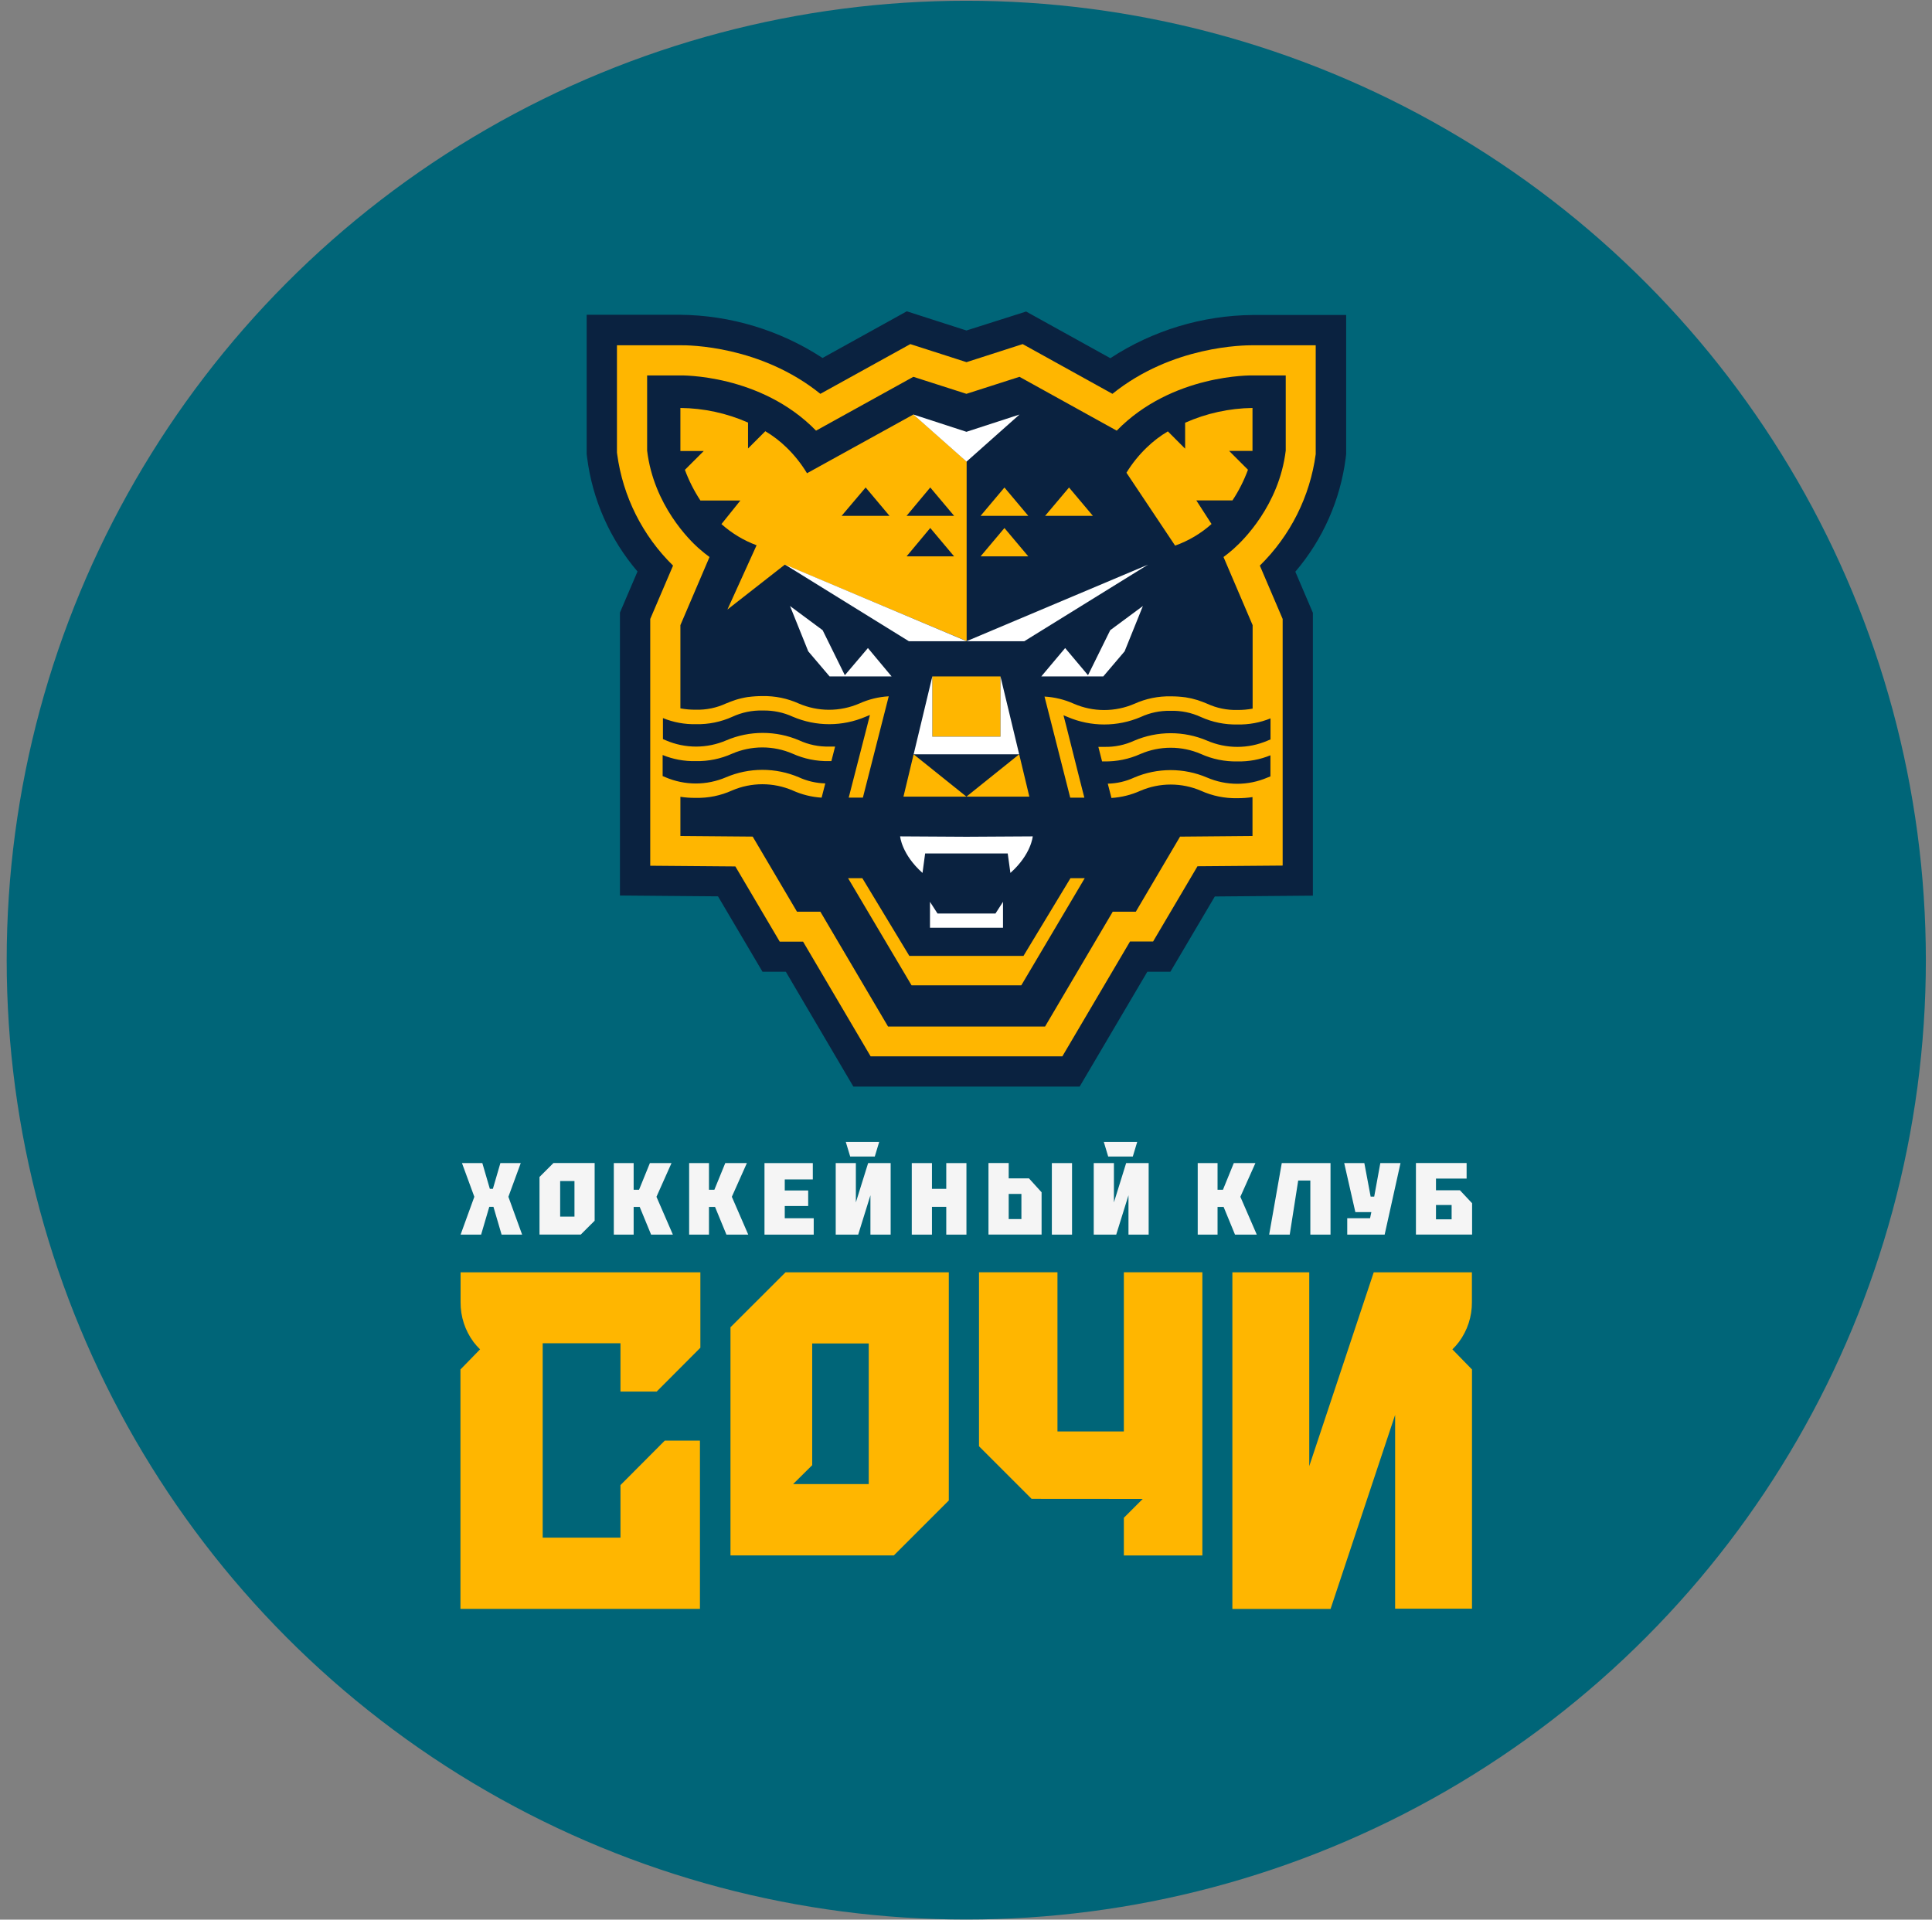 <svg width="162" height="161" viewBox="0 0 162 161" fill="none" xmlns="http://www.w3.org/2000/svg">
<rect x="0" y="0" width="162" height="161" fill="#808080" stroke="none"/>
<circle cx="81.023" cy="80.525" r="80.462" fill="#006578"/>
<path d="M43.665 97.547H41.958L41.328 99.707H41.074L40.444 97.547H38.737L39.773 100.373L38.621 103.547H40.342L41.027 101.214H41.375L42.06 103.547H43.781L42.629 100.373L43.665 97.547Z" fill="#F5F5F5"/>
<path d="M56.306 97.547H54.494L53.585 99.783H53.132V97.547H51.469V103.547H53.132V101.221H53.639L54.596 103.547H56.422L55.045 100.373L56.306 97.547Z" fill="#F5F5F5"/>
<path d="M65.803 101.145H67.571H67.767V99.844H67.571H65.803V98.917H67.963H68.155V97.547H65.796H64.103V103.547H65.796H68.231V102.174H65.803V101.145Z" fill="#F5F5F5"/>
<path d="M79.345 97.547V99.707H78.145V97.547H76.453V103.547H78.145V101.214H79.345V103.547H79.348H81.037V97.547H79.348H79.345Z" fill="#F5F5F5"/>
<path d="M89.891 97.547H88.199V103.547H89.891V97.547Z" fill="#F5F5F5"/>
<path d="M84.581 98.829V97.543H82.885V103.543H87.338V99.996L86.28 98.829H84.581ZM85.646 102.243H84.581V100.134H85.646V102.243Z" fill="#F5F5F5"/>
<path d="M106.42 103.547H108.145L108.855 99.011H109.873V103.547H111.565V97.547H107.478L106.42 103.547Z" fill="#F5F5F5"/>
<path d="M115.228 100.359H114.93L114.401 97.547H112.713L113.648 101.66H114.988L114.88 102.174H112.967V103.547H116.104L117.434 97.547H115.742L115.228 100.359Z" fill="#F5F5F5"/>
<path d="M122.415 99.826H120.408V98.847H122.977V97.543H118.727V103.543H123.437V100.913L122.415 99.826ZM121.72 102.261H120.408V101.061H121.72V102.261Z" fill="#F5F5F5"/>
<path d="M45.238 98.71V103.543H48.695L49.862 102.38V97.543H46.405L45.238 98.71ZM46.97 99.054H48.17V102.036H46.97V99.054Z" fill="#F5F5F5"/>
<path d="M73.351 96.999L73.721 95.771H70.92L71.29 96.999H73.351Z" fill="#F5F5F5"/>
<path d="M105.267 97.547H103.455L102.546 99.783H102.093V97.547H100.43V103.547H102.093V101.221H102.6L103.557 103.547H105.383L104.006 100.373L105.267 97.547Z" fill="#F5F5F5"/>
<path d="M71.765 100.844V97.547H70.076V103.547H71.96L72.986 100.246V103.547H74.682V97.547H72.794L71.765 100.844Z" fill="#F5F5F5"/>
<path d="M94.986 96.999L95.356 95.771H92.555L92.924 96.999H94.986Z" fill="#F5F5F5"/>
<path d="M93.403 100.844V97.547H91.711V103.547H93.595L94.624 100.246V103.547H96.316V97.547H94.429L93.403 100.844Z" fill="#F5F5F5"/>
<path d="M62.626 97.547H60.814L59.901 99.783H59.448V97.547H57.785V103.547H59.448V101.221H59.956L60.912 103.547H62.742L61.365 100.373L62.626 97.547Z" fill="#F5F5F5"/>
<path d="M58.712 106.71H38.62V109.222C38.612 110.42 38.993 111.589 39.707 112.552C39.873 112.771 40.056 112.977 40.254 113.168L38.609 114.856V134.934H58.691V120.82H55.745L52.027 124.553V128.962H45.505V112.657H52.027V116.708H55.064L58.727 113.033V106.71H58.712Z" fill="#FFB600"/>
<path d="M94.236 120.052H88.67V106.703H82.09V121.295L86.5 125.705L95.819 125.712L94.236 127.295V130.455H100.82V106.703H94.236V120.052Z" fill="#FFB600"/>
<path d="M61.252 111.316V130.452H74.949L79.558 125.842V106.71H65.865L61.252 111.316ZM68.104 122.882V112.675H72.844V124.466H66.506L68.104 122.882Z" fill="#FFB600"/>
<path d="M123.421 109.214V106.71H115.188L109.782 122.962V106.71H103.336V134.941H111.569L116.982 118.668V134.919H123.428V114.856L121.783 113.168C121.982 112.977 122.165 112.771 122.33 112.552C123.047 111.587 123.43 110.416 123.421 109.214Z" fill="#FFB600"/>
<path d="M105.06 26.417C100.81 26.456 96.66 27.713 93.103 30.041L86.041 26.128L81.037 27.718L76.036 26.109L68.97 30.023C65.413 27.696 61.263 26.439 57.013 26.399H49.193V38.078L49.23 38.379C49.677 41.906 51.145 45.226 53.455 47.93L51.983 51.376V75.106L60.205 75.175L63.934 81.495H65.89L71.554 91.129H90.53L96.205 81.498H98.139L101.864 75.186L110.086 75.117V51.394L108.615 47.948C110.923 45.245 112.391 41.926 112.84 38.4L112.876 38.096V26.417H105.06Z" fill="#0A2240"/>
<path d="M105.041 28.957C104.317 28.957 98.298 28.986 93.279 33.03L85.753 28.859L81.043 30.374L76.332 28.859L68.788 33.03C63.777 28.99 57.766 28.946 57.03 28.957H51.732V37.944L51.751 38.092C52.229 41.642 53.877 44.93 56.436 47.437L54.523 51.912V72.609L61.661 72.667L65.382 78.976H67.339L73.002 88.593H89.08L94.754 78.961H96.689L100.41 72.653L107.552 72.595V51.912L105.639 47.437C108.196 44.929 109.844 41.641 110.324 38.092V37.944V28.957H105.041Z" fill="#FFB600"/>
<path d="M103.534 45.941C104.208 45.339 107.252 42.386 107.81 37.792V31.487H105.023C105.023 31.487 98.294 31.338 93.638 36.118L85.485 31.603L81.036 33.03L76.586 31.603L68.426 36.118C63.777 31.342 57.052 31.487 57.052 31.487H54.262V37.792C54.816 42.386 57.864 45.339 58.537 45.941L58.668 46.053C58.941 46.295 59.216 46.516 59.494 46.716L57.052 52.431V59.41C57.476 59.489 57.907 59.527 58.338 59.522C59.213 59.547 60.081 59.368 60.875 59C61.121 58.899 61.386 58.794 61.686 58.696C62.025 58.59 62.372 58.51 62.723 58.456H62.748C63.139 58.404 63.534 58.379 63.929 58.38C64.98 58.358 66.022 58.571 66.98 59.004C67.781 59.349 68.644 59.528 69.517 59.528C70.389 59.528 71.252 59.349 72.053 59.004C72.831 58.651 73.668 58.446 74.521 58.398L73.941 60.67L72.354 66.896H71.165L71.564 65.345L72.713 60.877L72.944 59.964L72.582 60.112C71.618 60.524 70.58 60.736 69.531 60.736C68.483 60.736 67.445 60.524 66.48 60.112C65.698 59.752 64.844 59.574 63.983 59.591H63.951C63.077 59.566 62.208 59.745 61.414 60.112C60.457 60.546 59.414 60.759 58.364 60.736C57.413 60.758 56.468 60.584 55.588 60.225V61.989L55.831 62.091C56.632 62.437 57.495 62.615 58.367 62.615C59.239 62.615 60.103 62.437 60.904 62.091C61.869 61.679 62.907 61.468 63.956 61.468C65.006 61.468 66.044 61.679 67.009 62.091C67.803 62.459 68.671 62.637 69.546 62.613C69.716 62.613 69.875 62.613 70.024 62.613L69.712 63.834H69.513C68.462 63.855 67.42 63.642 66.462 63.211C65.661 62.865 64.798 62.686 63.926 62.686C63.053 62.686 62.19 62.865 61.389 63.211C60.431 63.643 59.389 63.856 58.338 63.834C57.388 63.856 56.443 63.682 55.563 63.323V65.088L55.805 65.189C56.607 65.532 57.47 65.71 58.342 65.71C59.214 65.71 60.077 65.532 60.878 65.189C61.843 64.778 62.882 64.566 63.931 64.566C64.98 64.566 66.019 64.778 66.984 65.189C67.68 65.509 68.435 65.684 69.201 65.704L68.893 66.899C68.053 66.847 67.229 66.641 66.462 66.294C65.66 65.951 64.798 65.773 63.926 65.773C63.054 65.773 62.191 65.951 61.389 66.294C60.432 66.728 59.389 66.941 58.338 66.917C57.908 66.921 57.477 66.891 57.052 66.827V70.113L63.114 70.164L66.828 76.462H68.788L74.463 86.093H87.63L93.305 76.462H95.24L98.95 70.164H99.28L105.023 70.113V66.852C104.602 66.916 104.177 66.946 103.751 66.943C102.701 66.966 101.658 66.753 100.7 66.32C99.899 65.976 99.036 65.799 98.164 65.799C97.292 65.799 96.429 65.976 95.627 66.32C94.86 66.666 94.037 66.871 93.196 66.925L92.888 65.725C93.655 65.709 94.41 65.534 95.106 65.211C96.07 64.799 97.108 64.588 98.157 64.588C99.205 64.588 100.243 64.799 101.208 65.211C102.009 65.556 102.872 65.735 103.744 65.735C104.617 65.735 105.48 65.556 106.281 65.211L106.527 65.113V63.345C105.648 63.707 104.702 63.882 103.751 63.859C102.701 63.881 101.658 63.668 100.7 63.236C99.9 62.89 99.036 62.712 98.164 62.712C97.292 62.712 96.428 62.89 95.627 63.236C94.669 63.667 93.627 63.88 92.576 63.859H92.41L92.098 62.638C92.243 62.638 92.403 62.638 92.576 62.638C93.451 62.663 94.319 62.484 95.113 62.116C96.078 61.705 97.115 61.493 98.164 61.493C99.213 61.493 100.25 61.705 101.215 62.116C102.016 62.462 102.879 62.64 103.751 62.64C104.624 62.64 105.487 62.462 106.288 62.116L106.534 62.015V60.25C105.654 60.609 104.709 60.783 103.759 60.761C102.707 60.784 101.663 60.571 100.704 60.138C99.91 59.77 99.042 59.591 98.168 59.616H98.139C97.277 59.596 96.423 59.774 95.642 60.138C94.677 60.549 93.638 60.761 92.589 60.761C91.54 60.761 90.502 60.549 89.536 60.138L89.174 59.989L89.41 60.899L90.529 65.352L90.924 66.899H89.739L88.163 60.692L87.583 58.42C88.436 58.468 89.273 58.673 90.051 59.025C90.852 59.371 91.715 59.55 92.587 59.55C93.46 59.55 94.323 59.371 95.124 59.025C96.081 58.592 97.124 58.378 98.175 58.402C98.57 58.4 98.965 58.426 99.356 58.478H99.382C99.732 58.532 100.079 58.612 100.418 58.717C100.719 58.815 100.979 58.92 101.226 59.022C102.02 59.389 102.888 59.567 103.762 59.544C104.189 59.548 104.615 59.511 105.034 59.431V52.431L102.592 46.716C102.871 46.51 103.146 46.289 103.414 46.053L103.534 45.941ZM81.036 66.812L85.46 63.261L86.311 66.812H75.756L76.608 63.261L81.036 66.812ZM78.173 61.779V56.732H83.895V61.779H78.173ZM65.802 47.361L60.994 51.123L63.44 45.731C62.356 45.328 61.357 44.725 60.494 43.955L62.081 41.977H58.73C58.2 41.171 57.763 40.308 57.429 39.404L59.012 37.824H57.052V34.215C59.006 34.234 60.935 34.651 62.723 35.44V37.614L64.172 36.165C64.811 36.545 65.403 36.998 65.937 37.516C66.606 38.163 67.188 38.894 67.669 39.69L76.597 34.759L81.054 38.709V53.768L65.802 47.361ZM89.761 73.65H90.957L85.638 82.636H76.434L71.111 73.65H72.307L76.249 80.172H85.819L89.761 73.65ZM100.313 41.97L101.588 43.948C100.697 44.745 99.66 45.36 98.534 45.76L94.454 39.647C94.929 38.872 95.501 38.161 96.157 37.531C96.691 37.013 97.285 36.559 97.925 36.179L99.374 37.629V35.455C101.154 34.663 103.076 34.242 105.023 34.215V37.817H103.063L104.643 39.397C104.311 40.302 103.875 41.166 103.342 41.97H100.313ZM78.003 40.883L80.003 43.263H76.017L78.003 40.883ZM72.586 40.883L74.586 43.263H70.571L72.586 40.883ZM78.003 44.281L80.003 46.662H76.017L78.003 44.281Z" fill="#0A2240"/>
<path d="M81.023 38.697L76.588 34.766L81.038 36.215L85.487 34.766L81.045 38.715L81.023 38.697ZM70.841 56.63L68.979 52.854L66.243 50.825L67.772 54.626L69.562 56.731H74.762L72.776 54.351L70.841 56.63ZM81.031 53.778H85.89L96.267 47.354L81.049 53.775L65.83 47.354L76.208 53.778H81.031ZM76.61 63.261H85.459L83.893 56.739V61.779H78.175V56.731L76.61 63.261ZM91.231 56.63L89.314 54.351L87.314 56.731H92.51L94.3 54.626L95.833 50.825L93.093 52.854L91.231 56.63ZM75.476 70.145C75.476 70.145 75.599 71.649 77.353 73.211L77.574 71.577H84.498L84.723 73.211C86.477 71.649 86.596 70.145 86.596 70.145L81.038 70.178L75.476 70.145ZM81.147 76.613H78.61L77.98 75.635V77.809H84.103V75.635L83.473 76.613H81.147Z" fill="white"/>
<path d="M86.223 43.263H82.223L84.223 40.886L86.223 43.263Z" fill="#FFB600"/>
<path d="M91.639 43.263H87.635L89.639 40.886L91.639 43.263Z" fill="#FFB600"/>
<path d="M86.223 46.662H82.223L84.223 44.285L86.223 46.662Z" fill="#FFB600"/>
</svg>
